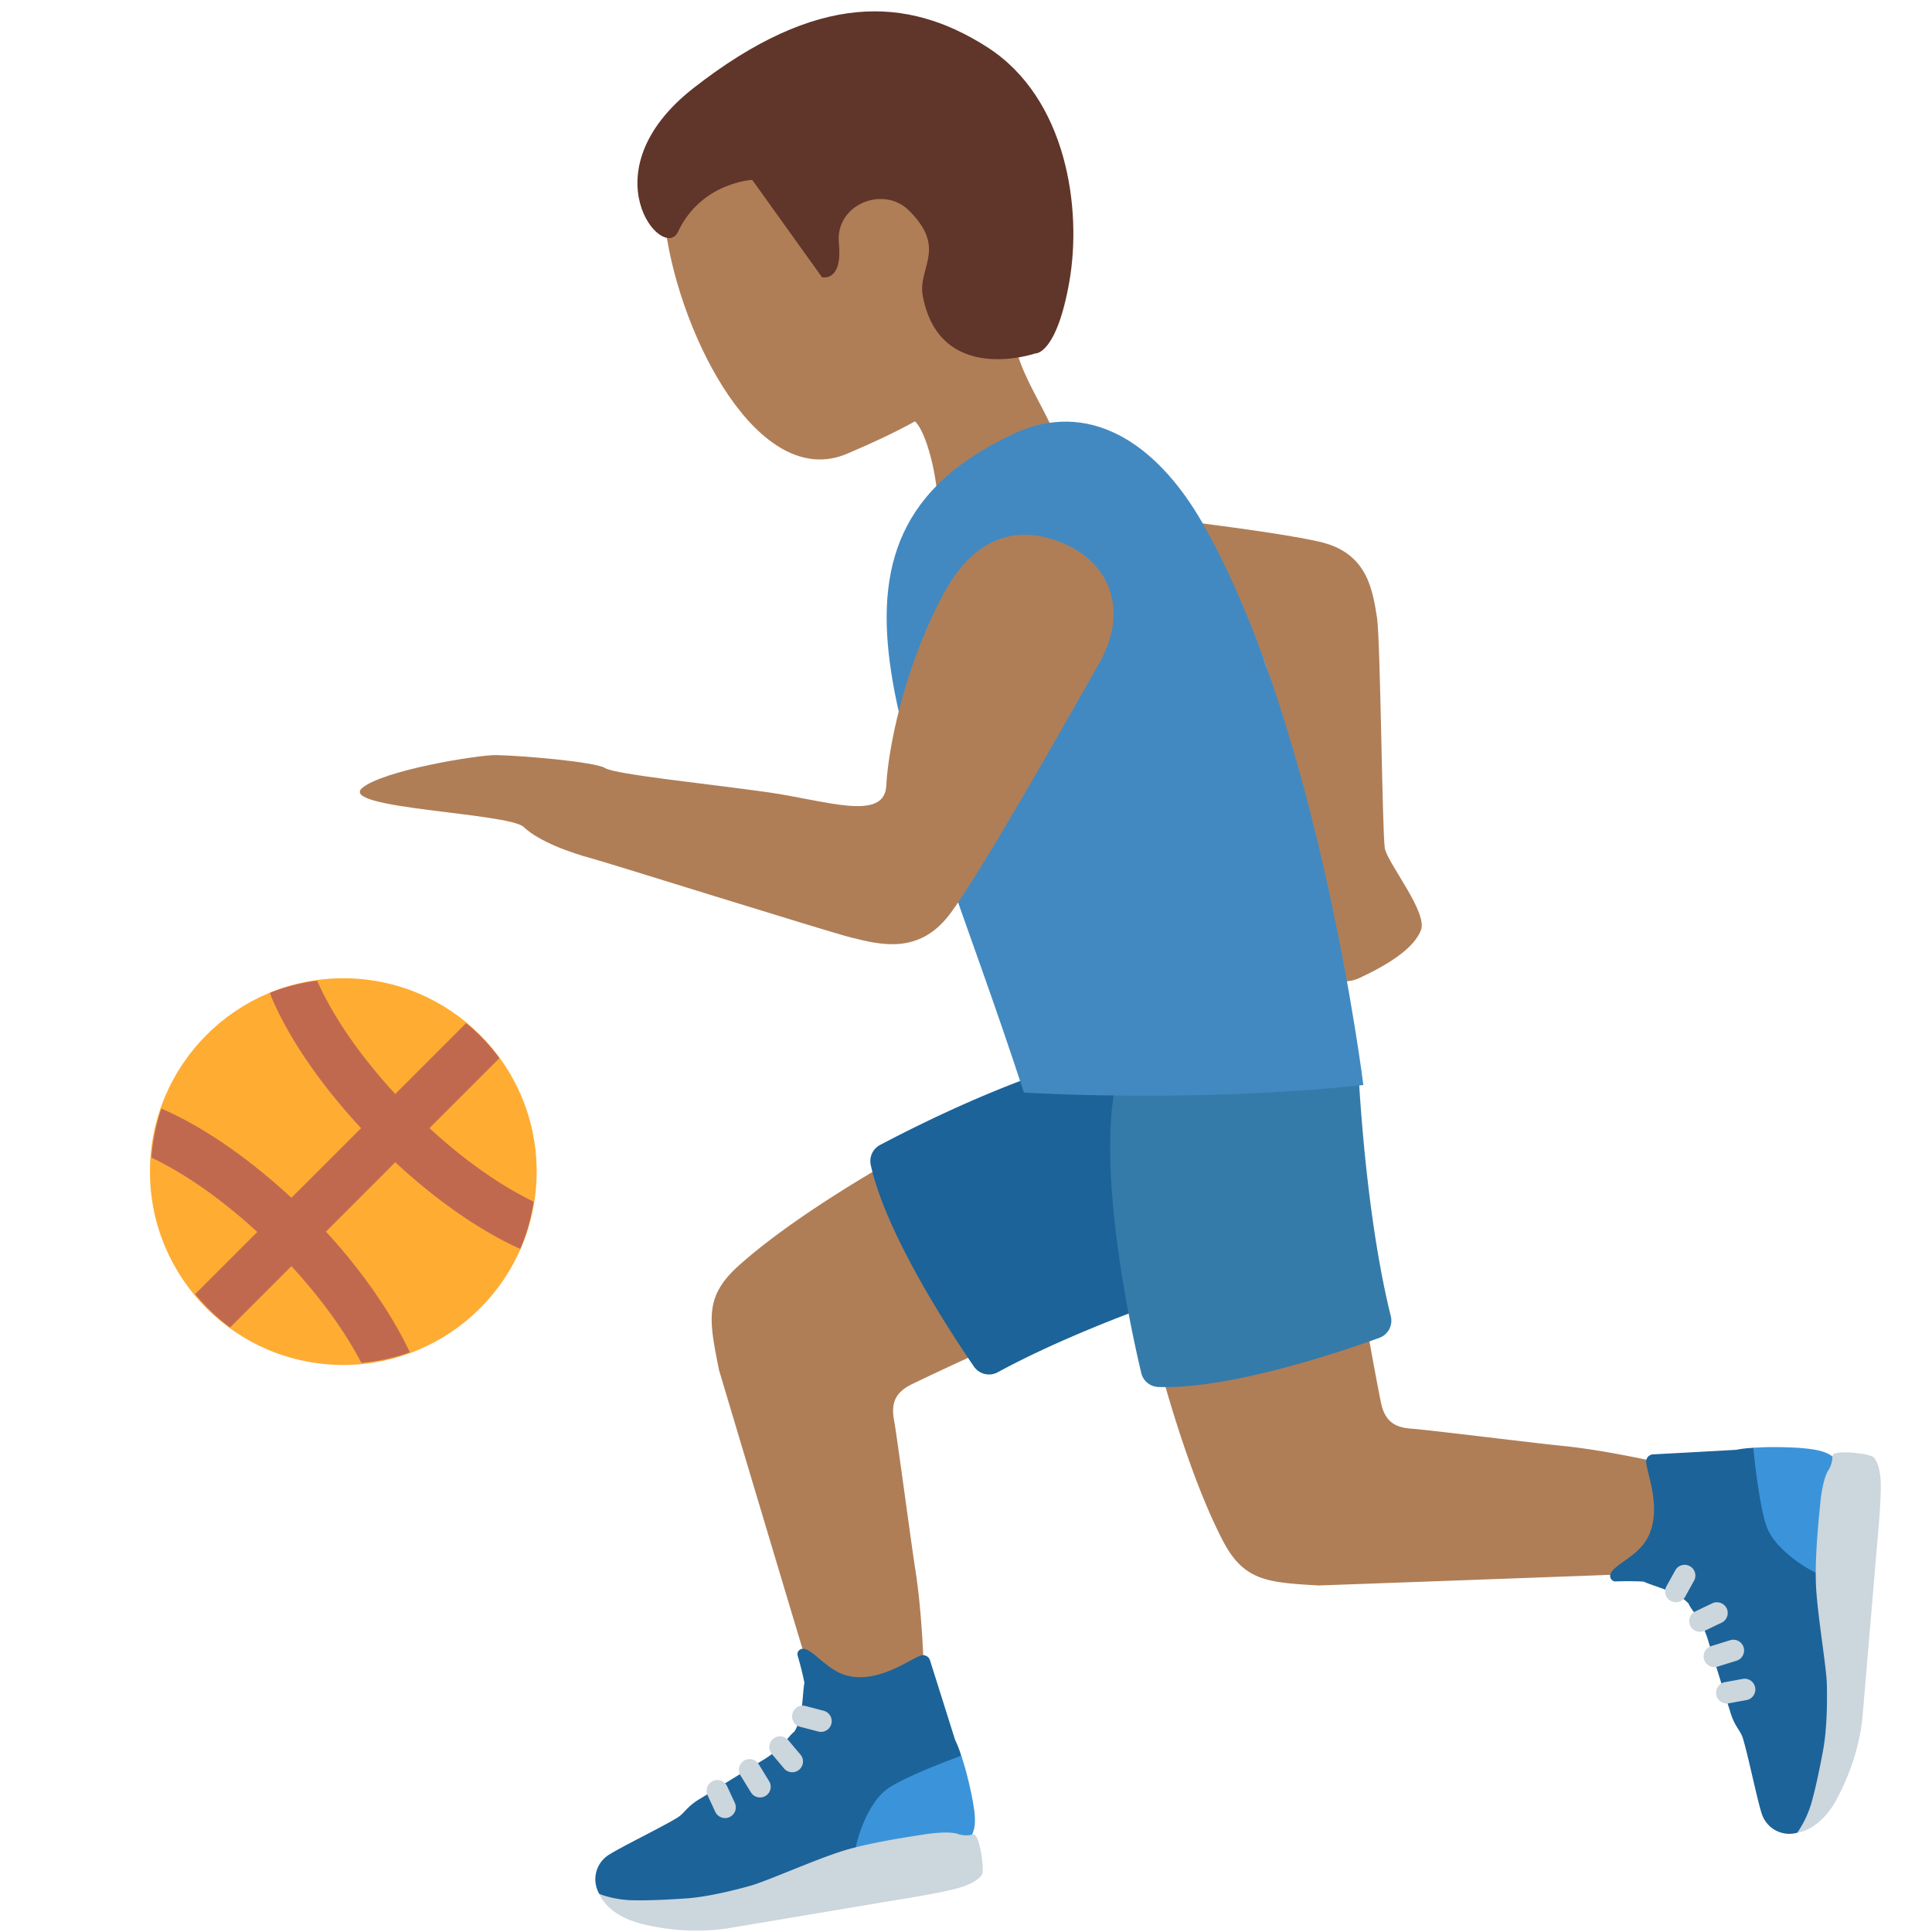 <svg xmlns="http://www.w3.org/2000/svg" xmlns:xlink="http://www.w3.org/1999/xlink" width="36" height="36" viewBox="0 0 36 36"><path fill="#AF7E57" d="M26.3 26.621c-.339-.021-.504-.165-.57-.496a52.645 52.645 0 0 1-.356-1.993l-3.912.767c.118.473.644 2.5 1.322 3.806c.393.757.831.782 1.79.838c0 0 3.726-.134 6.305-.231c1.142-.043 1.225-1.795.253-2.014c-.692-.156-1.438-.3-2.053-.36c-.465-.046-2.539-.303-2.779-.317zm-7.462-1.676l-1.729-3.593c-.428.233-2.257 1.253-3.35 2.237c-.635.572-.549 1.002-.36 1.944c0 0 1.087 3.639 1.831 6.111c.32 1.062 2.024.713 1.995-.251c-.022-.732-.07-1.523-.171-2.156c-.073-.463-.348-2.534-.394-2.77c-.064-.334.033-.53.337-.677a54.163 54.163 0 0 1 1.841-.845z"/><path fill="#1C6399" d="M32.67 26.978c-.133.007-.238.02-.315.037l-1.55.085a.135.135 0 0 0-.131.147c.017.225.309.899.018 1.424c-.195.351-.656.495-.688.679a.102.102 0 0 0 .091.118s.284-.012.532.003c.217.1.626.182.836.408c.063.148.242.283.364.684c.072.239.412 1.33.412 1.33c.081.278.189.345.236.494c.095.306.263 1.127.346 1.387a.54.54 0 0 0 .672.375s.385-.362.64-2.01c.15-.967.095-4.904.095-4.904l-1.558-.257z"/><path fill="#CCD6DD" d="M31.227 29.855a.2.2 0 0 1-.175-.297l.17-.307a.2.2 0 0 1 .349.194l-.17.307a.195.195 0 0 1-.174.103z"/><path fill="#3B94D9" d="M33.882 29.325c-.243-.098-.797-.461-.953-.853c-.141-.354-.241-1.312-.259-1.493c.297-.028.753-.01.9.004c.194.018.447.044.585.166a71.459 71.459 0 0 0-.273 2.176z"/><path fill="#CCD6DD" d="M34.148 27.12s-.002.164-.079.276c-.077.113-.129.39-.149.596c-.019.206-.105.981-.083 1.524c.022.544.194 1.527.203 1.855c.009.328.003.839-.065 1.217c-.069.378-.142.715-.199.922a1.944 1.944 0 0 1-.285.639s.43-.03.757-.667c.258-.503.402-.986.454-1.457l.263-3.109c.081-.868.1-1.309.061-1.475c-.007-.029-.013-.152-.106-.279c-.06-.083-.762-.153-.772-.042zm-2.472 3.287a.2.2 0 0 1-.087-.38l.317-.152a.203.203 0 0 1 .268.094a.2.2 0 0 1-.094.267l-.317.152a.21.21 0 0 1-.087.019zm.268.657a.2.2 0 0 1-.059-.391l.354-.11a.2.2 0 1 1 .119.382l-.354.11a.213.213 0 0 1-.06.009zm.232.678a.198.198 0 0 1-.196-.164a.2.2 0 0 1 .16-.233l.333-.061a.199.199 0 0 1 .232.161a.2.2 0 0 1-.16.233l-.333.061l-.036.003z"/><path fill="#1C6399" d="M17.911 32.716a1.93 1.93 0 0 0-.114-.296l-.467-1.48a.135.135 0 0 0-.175-.09c-.214.073-.794.523-1.375.371c-.388-.102-.642-.513-.828-.498a.102.102 0 0 0-.092.117s.082.272.129.516c-.043.235-.021.651-.188.911c-.128.098-.214.305-.572.522c-.213.129-1.186.729-1.186.729c-.25.148-.287.269-.42.351c-.273.168-1.026.535-1.257.68a.539.539 0 0 0-.197.744s.446.283 2.106.121c.974-.095 4.775-1.117 4.775-1.117s-.049-1.295-.139-1.581z"/><path fill="#CCD6DD" d="M15.3 32.271a.229.229 0 0 1-.051-.006l-.34-.089a.2.2 0 0 1-.143-.244a.197.197 0 0 1 .244-.143l.34.089a.2.2 0 0 1-.05.393z"/><path fill="#3B94D9" d="M15.939 34.472c.035-.26.248-.886.59-1.135c.308-.224 1.211-.559 1.382-.622c.101.281.197.727.22.873c.031.192.072.411-.022.609c0 .001-1.543.176-2.17.275z"/><path fill="#CCD6DD" d="M18.141 34.183s-.159.039-.287-.008s-.409-.028-.614.004c-.204.033-.976.142-1.497.298c-.521.157-1.431.567-1.747.657s-.812.211-1.195.239c-.383.027-.728.04-.942.036a1.948 1.948 0 0 1-.69-.117s.136.409.834.567a4.166 4.166 0 0 0 1.524.078c.036-.005 3.077-.517 3.077-.517c.861-.137 1.293-.229 1.444-.307c.027-.014.144-.05.244-.172c.065-.078-.042-.776-.151-.758zm-3.379-1.16a.2.2 0 0 1-.153-.071l-.227-.269a.2.2 0 0 1 .024-.282a.2.2 0 0 1 .282.024l.227.269a.2.2 0 0 1-.153.329zm-.6.47a.199.199 0 0 1-.17-.095l-.194-.316a.199.199 0 1 1 .339-.209l.194.316a.199.199 0 0 1-.169.304zm-.652.384a.202.202 0 0 1-.182-.116l-.143-.308a.2.2 0 0 1 .364-.168l.143.308a.2.2 0 0 1-.182.284z"/><path fill="#1C6399" d="M16.404 21.332c.751-.398 3.235-1.653 4.947-1.804a.35.35 0 0 1 .352.235l1.328 3.635a.345.345 0 0 1-.216.451c-.781.25-2.74.915-4.22 1.719a.34.34 0 0 1-.448-.106c-.456-.664-1.642-2.477-1.923-3.76a.34.34 0 0 1 .18-.37z"/><path fill="#357BAA" d="M21.264 25.576c-.196-.827-.785-3.547-.501-5.242a.348.348 0 0 1 .316-.281l3.853-.37a.344.344 0 0 1 .382.323c.046.818.196 2.882.601 4.517a.341.341 0 0 1-.216.407c-.758.274-2.811.965-4.123.914a.339.339 0 0 1-.312-.268z"/><path fill="#AF7E57" d="M18.032 10.676c-.037.617.172 1.537 1.603 1.665c1.43.128 2.808-.164 3.392-.377c.584-.214.637.836.892 1.807c.256.974.44 1.739.407 1.947c-.054.352-.726 1.071-.388 1.647c.338.576.848 1.115 1.404.854s1.009-.557 1.136-.889c.127-.333-.626-1.25-.674-1.525s-.081-3.894-.146-4.3c-.08-.496-.172-1.177-1.01-1.395s-4.153-.593-4.985-.688c-.953-.109-1.582.436-1.631 1.254z"/><path fill="#AF7E57" d="M18.885 6.217c.253-.418.429-.895.475-1.466C19.525 2.71 18.155.934 16.3.784c-1.855-.15-4.184 1.475-3.897 3.502c.285 2.013 1.746 4.863 3.38 4.169c.431-.183.861-.38 1.267-.604c.205.194.429 1.001.435 1.713c.012 1.814 2.507 1.72 2.492-.097c-.013-1.437-1.002-2.239-1.092-3.25z"/><path fill="#60352A" d="M12.925 1.639c2.296-1.793 3.976-1.717 5.471-.76c1.485.951 1.77 3.017 1.528 4.378c-.241 1.361-.633 1.329-.633 1.329s-1.781.607-2.096-1.071c-.1-.531.466-.883-.265-1.599c-.47-.461-1.372-.111-1.299.618c.073.729-.314.632-.314.632l-1.3-1.814s-.951.046-1.384.968c-.272.579-1.713-1.115.292-2.681z"/><path fill="#4289C1" d="M22.418 9.765c-.897-1.578-2.174-2.314-3.528-1.683c-4.238 1.976-1.905 5.849.189 12.276c0 0 3.134.202 6.325-.14c.001 0-.826-6.654-2.986-10.453z"/><path fill="#AF7E57" d="M19.924 10.175c-.603-.298-1.614-.479-2.349.901c-.735 1.38-1.027 2.884-1.06 3.561c-.033.677-1.108.284-2.191.128c-1.086-.156-2.853-.332-3.048-.453c-.191-.118-1.565-.234-2.03-.242c-.34-.005-2.104.282-2.496.612c-.461.388 2.73.461 3.01.729c.28.269.876.481 1.274.587c.294.078 4.391 1.364 4.826 1.471c.531.131 1.253.327 1.827-.421c.574-.748 2.356-3.913 2.804-4.707c.512-.909.232-1.771-.567-2.166z"/><circle cx="6.397" cy="21.831" r="3.603" fill="#FFAC33"/><path fill="#C1694F" d="M7.365 21.657c.764.708 1.573 1.273 2.329 1.615c.122-.277.201-.573.25-.881c-.628-.303-1.297-.777-1.942-1.37l1.304-1.304a3.619 3.619 0 0 0-.621-.652l-1.32 1.32c-.646-.702-1.158-1.437-1.455-2.11a3.567 3.567 0 0 0-.879.223c.013.031.016.059.03.09c.336.785.927 1.635 1.667 2.434L5.43 22.319c-.796-.737-1.642-1.325-2.423-1.662c-.1.29-.162.595-.185.914c.636.302 1.317.782 1.972 1.385l-1.158 1.158c.193.232.408.444.652.621l1.142-1.142c.592.643 1.023 1.262 1.304 1.803c.315-.03.617-.093.903-.199c-.356-.751-.914-1.542-1.564-2.247l1.292-1.293z"/></svg>